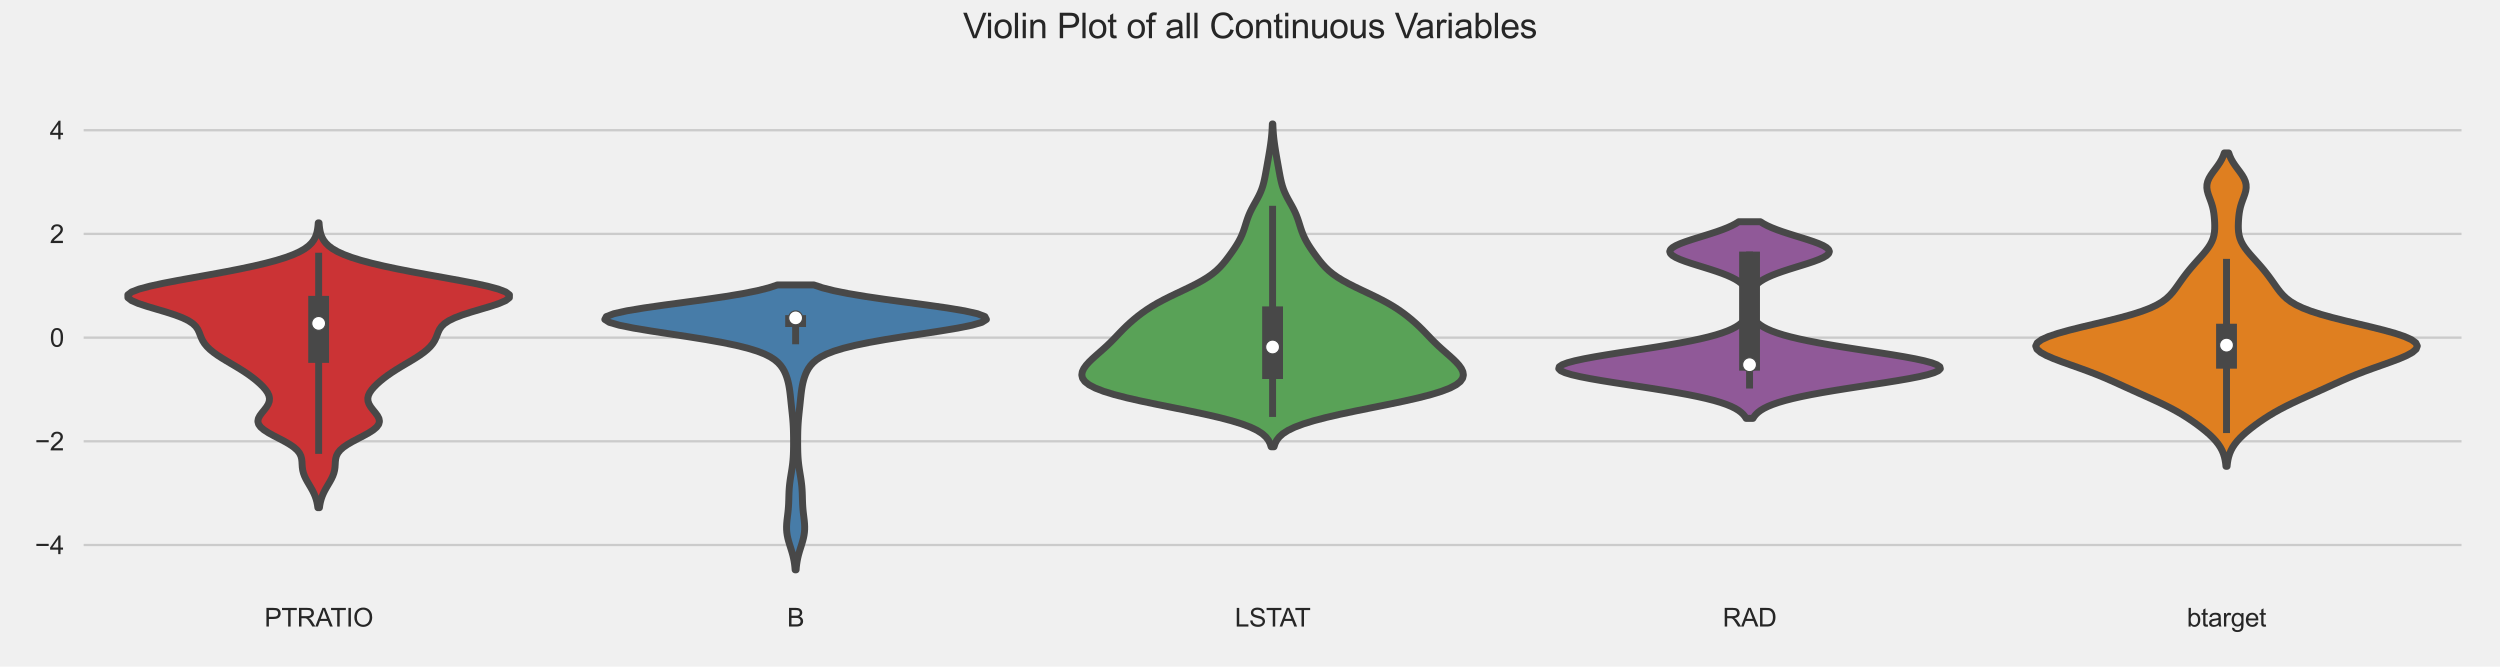 <?xml version="1.0" encoding="utf-8" standalone="no"?>
<!DOCTYPE svg PUBLIC "-//W3C//DTD SVG 1.1//EN"
  "http://www.w3.org/Graphics/SVG/1.1/DTD/svg11.dtd">
<svg xmlns:xlink="http://www.w3.org/1999/xlink" width="1080pt" height="288pt" viewBox="0 0 1080 288" xmlns="http://www.w3.org/2000/svg" version="1.1">
 <defs>
  <style type="text/css">*{stroke-linejoin: round; stroke-linecap: butt}</style>
 </defs>
 <g id="figure_1">
  <g id="patch_1">
   <path d="M 0 288 
L 1080 288 
L 1080 0 
L 0 0 
z
" style="fill: #f0f0f0"/>
  </g>
  <g id="axes_1">
   <g id="patch_2">
    <path d="M 34.63 255.8 
L 1064.88 255.8 
L 1064.88 43.92 
L 34.63 43.92 
z
" style="fill: #f0f0f0"/>
   </g>
   <g id="matplotlib.axis_1">
    <g id="xtick_1">
     <g id="text_1">
      <!-- PTRATIO -->
      <g style="fill: #262626" transform="translate(114.227 270.674)scale(0.11 -0.11)">
       <defs>
        <path id="ArialMT-50" d="M 494 0 
L 494 4581 
L 2222 4581 
Q 2678 4581 2919 4538 
Q 3256 4481 3484 4323 
Q 3713 4166 3852 3881 
Q 3991 3597 3991 3256 
Q 3991 2672 3619 2267 
Q 3247 1863 2275 1863 
L 1100 1863 
L 1100 0 
L 494 0 
z
M 1100 2403 
L 2284 2403 
Q 2872 2403 3119 2622 
Q 3366 2841 3366 3238 
Q 3366 3525 3220 3729 
Q 3075 3934 2838 4000 
Q 2684 4041 2272 4041 
L 1100 4041 
L 1100 2403 
z
" transform="scale(0.016)"/>
        <path id="ArialMT-54" d="M 1659 0 
L 1659 4041 
L 150 4041 
L 150 4581 
L 3781 4581 
L 3781 4041 
L 2266 4041 
L 2266 0 
L 1659 0 
z
" transform="scale(0.016)"/>
        <path id="ArialMT-52" d="M 503 0 
L 503 4581 
L 2534 4581 
Q 3147 4581 3465 4457 
Q 3784 4334 3975 4021 
Q 4166 3709 4166 3331 
Q 4166 2844 3850 2509 
Q 3534 2175 2875 2084 
Q 3116 1969 3241 1856 
Q 3506 1613 3744 1247 
L 4541 0 
L 3778 0 
L 3172 953 
Q 2906 1366 2734 1584 
Q 2563 1803 2427 1890 
Q 2291 1978 2150 2013 
Q 2047 2034 1813 2034 
L 1109 2034 
L 1109 0 
L 503 0 
z
M 1109 2559 
L 2413 2559 
Q 2828 2559 3062 2645 
Q 3297 2731 3419 2920 
Q 3541 3109 3541 3331 
Q 3541 3656 3305 3865 
Q 3069 4075 2559 4075 
L 1109 4075 
L 1109 2559 
z
" transform="scale(0.016)"/>
        <path id="ArialMT-41" d="M -9 0 
L 1750 4581 
L 2403 4581 
L 4278 0 
L 3588 0 
L 3053 1388 
L 1138 1388 
L 634 0 
L -9 0 
z
M 1313 1881 
L 2866 1881 
L 2388 3150 
Q 2169 3728 2063 4100 
Q 1975 3659 1816 3225 
L 1313 1881 
z
" transform="scale(0.016)"/>
        <path id="ArialMT-49" d="M 597 0 
L 597 4581 
L 1203 4581 
L 1203 0 
L 597 0 
z
" transform="scale(0.016)"/>
        <path id="ArialMT-4f" d="M 309 2231 
Q 309 3372 921 4017 
Q 1534 4663 2503 4663 
Q 3138 4663 3647 4359 
Q 4156 4056 4423 3514 
Q 4691 2972 4691 2284 
Q 4691 1588 4409 1038 
Q 4128 488 3612 205 
Q 3097 -78 2500 -78 
Q 1853 -78 1343 234 
Q 834 547 571 1087 
Q 309 1628 309 2231 
z
M 934 2222 
Q 934 1394 1379 917 
Q 1825 441 2497 441 
Q 3181 441 3623 922 
Q 4066 1403 4066 2288 
Q 4066 2847 3877 3264 
Q 3688 3681 3323 3911 
Q 2959 4141 2506 4141 
Q 1863 4141 1398 3698 
Q 934 3256 934 2222 
z
" transform="scale(0.016)"/>
       </defs>
       <use xlink:href="#ArialMT-50"/>
       <use xlink:href="#ArialMT-54" x="66.699"/>
       <use xlink:href="#ArialMT-52" x="127.783"/>
       <use xlink:href="#ArialMT-41" x="200"/>
       <use xlink:href="#ArialMT-54" x="259.324"/>
       <use xlink:href="#ArialMT-49" x="320.408"/>
       <use xlink:href="#ArialMT-4f" x="348.191"/>
      </g>
     </g>
    </g>
    <g id="xtick_2">
     <g id="text_2">
      <!-- B -->
      <g style="fill: #262626" transform="translate(340.036 270.674)scale(0.11 -0.11)">
       <defs>
        <path id="ArialMT-42" d="M 469 0 
L 469 4581 
L 2188 4581 
Q 2713 4581 3030 4442 
Q 3347 4303 3526 4014 
Q 3706 3725 3706 3409 
Q 3706 3116 3547 2856 
Q 3388 2597 3066 2438 
Q 3481 2316 3704 2022 
Q 3928 1728 3928 1328 
Q 3928 1006 3792 729 
Q 3656 453 3456 303 
Q 3256 153 2954 76 
Q 2653 0 2216 0 
L 469 0 
z
M 1075 2656 
L 2066 2656 
Q 2469 2656 2644 2709 
Q 2875 2778 2992 2937 
Q 3109 3097 3109 3338 
Q 3109 3566 3000 3739 
Q 2891 3913 2687 3977 
Q 2484 4041 1991 4041 
L 1075 4041 
L 1075 2656 
z
M 1075 541 
L 2216 541 
Q 2509 541 2628 563 
Q 2838 600 2978 687 
Q 3119 775 3209 942 
Q 3300 1109 3300 1328 
Q 3300 1584 3169 1773 
Q 3038 1963 2805 2039 
Q 2572 2116 2134 2116 
L 1075 2116 
L 1075 541 
z
" transform="scale(0.016)"/>
       </defs>
       <use xlink:href="#ArialMT-42"/>
      </g>
     </g>
    </g>
    <g id="xtick_3">
     <g id="text_3">
      <!-- LSTAT -->
      <g style="fill: #262626" transform="translate(533.452 270.674)scale(0.11 -0.11)">
       <defs>
        <path id="ArialMT-4c" d="M 469 0 
L 469 4581 
L 1075 4581 
L 1075 541 
L 3331 541 
L 3331 0 
L 469 0 
z
" transform="scale(0.016)"/>
        <path id="ArialMT-53" d="M 288 1472 
L 859 1522 
Q 900 1178 1048 958 
Q 1197 738 1509 602 
Q 1822 466 2213 466 
Q 2559 466 2825 569 
Q 3091 672 3220 851 
Q 3350 1031 3350 1244 
Q 3350 1459 3225 1620 
Q 3100 1781 2813 1891 
Q 2628 1963 1997 2114 
Q 1366 2266 1113 2400 
Q 784 2572 623 2826 
Q 463 3081 463 3397 
Q 463 3744 659 4045 
Q 856 4347 1234 4503 
Q 1613 4659 2075 4659 
Q 2584 4659 2973 4495 
Q 3363 4331 3572 4012 
Q 3781 3694 3797 3291 
L 3216 3247 
Q 3169 3681 2898 3903 
Q 2628 4125 2100 4125 
Q 1550 4125 1298 3923 
Q 1047 3722 1047 3438 
Q 1047 3191 1225 3031 
Q 1400 2872 2139 2705 
Q 2878 2538 3153 2413 
Q 3553 2228 3743 1945 
Q 3934 1663 3934 1294 
Q 3934 928 3725 604 
Q 3516 281 3123 101 
Q 2731 -78 2241 -78 
Q 1619 -78 1198 103 
Q 778 284 539 648 
Q 300 1013 288 1472 
z
" transform="scale(0.016)"/>
       </defs>
       <use xlink:href="#ArialMT-4c"/>
       <use xlink:href="#ArialMT-53" x="55.615"/>
       <use xlink:href="#ArialMT-54" x="122.314"/>
       <use xlink:href="#ArialMT-41" x="176.023"/>
       <use xlink:href="#ArialMT-54" x="235.348"/>
      </g>
     </g>
    </g>
    <g id="xtick_4">
     <g id="text_4">
      <!-- RAD -->
      <g style="fill: #262626" transform="translate(744.192 270.674)scale(0.11 -0.11)">
       <defs>
        <path id="ArialMT-44" d="M 494 0 
L 494 4581 
L 2072 4581 
Q 2606 4581 2888 4516 
Q 3281 4425 3559 4188 
Q 3922 3881 4101 3404 
Q 4281 2928 4281 2316 
Q 4281 1794 4159 1391 
Q 4038 988 3847 723 
Q 3656 459 3429 307 
Q 3203 156 2883 78 
Q 2563 0 2147 0 
L 494 0 
z
M 1100 541 
L 2078 541 
Q 2531 541 2789 625 
Q 3047 709 3200 863 
Q 3416 1078 3536 1442 
Q 3656 1806 3656 2325 
Q 3656 3044 3420 3430 
Q 3184 3816 2847 3947 
Q 2603 4041 2063 4041 
L 1100 4041 
L 1100 541 
z
" transform="scale(0.016)"/>
       </defs>
       <use xlink:href="#ArialMT-52"/>
       <use xlink:href="#ArialMT-41" x="72.217"/>
       <use xlink:href="#ArialMT-44" x="138.916"/>
      </g>
     </g>
    </g>
    <g id="xtick_5">
     <g id="text_5">
      <!-- btarget -->
      <g style="fill: #262626" transform="translate(944.734 270.674)scale(0.11 -0.11)">
       <defs>
        <path id="ArialMT-62" d="M 941 0 
L 419 0 
L 419 4581 
L 981 4581 
L 981 2947 
Q 1338 3394 1891 3394 
Q 2197 3394 2470 3270 
Q 2744 3147 2920 2923 
Q 3097 2700 3197 2384 
Q 3297 2069 3297 1709 
Q 3297 856 2875 390 
Q 2453 -75 1863 -75 
Q 1275 -75 941 416 
L 941 0 
z
M 934 1684 
Q 934 1088 1097 822 
Q 1363 388 1816 388 
Q 2184 388 2453 708 
Q 2722 1028 2722 1663 
Q 2722 2313 2464 2622 
Q 2206 2931 1841 2931 
Q 1472 2931 1203 2611 
Q 934 2291 934 1684 
z
" transform="scale(0.016)"/>
        <path id="ArialMT-74" d="M 1650 503 
L 1731 6 
Q 1494 -44 1306 -44 
Q 1000 -44 831 53 
Q 663 150 594 308 
Q 525 466 525 972 
L 525 2881 
L 113 2881 
L 113 3319 
L 525 3319 
L 525 4141 
L 1084 4478 
L 1084 3319 
L 1650 3319 
L 1650 2881 
L 1084 2881 
L 1084 941 
Q 1084 700 1114 631 
Q 1144 563 1211 522 
Q 1278 481 1403 481 
Q 1497 481 1650 503 
z
" transform="scale(0.016)"/>
        <path id="ArialMT-61" d="M 2588 409 
Q 2275 144 1986 34 
Q 1697 -75 1366 -75 
Q 819 -75 525 192 
Q 231 459 231 875 
Q 231 1119 342 1320 
Q 453 1522 633 1644 
Q 813 1766 1038 1828 
Q 1203 1872 1538 1913 
Q 2219 1994 2541 2106 
Q 2544 2222 2544 2253 
Q 2544 2597 2384 2738 
Q 2169 2928 1744 2928 
Q 1347 2928 1158 2789 
Q 969 2650 878 2297 
L 328 2372 
Q 403 2725 575 2942 
Q 747 3159 1072 3276 
Q 1397 3394 1825 3394 
Q 2250 3394 2515 3294 
Q 2781 3194 2906 3042 
Q 3031 2891 3081 2659 
Q 3109 2516 3109 2141 
L 3109 1391 
Q 3109 606 3145 398 
Q 3181 191 3288 0 
L 2700 0 
Q 2613 175 2588 409 
z
M 2541 1666 
Q 2234 1541 1622 1453 
Q 1275 1403 1131 1340 
Q 988 1278 909 1158 
Q 831 1038 831 891 
Q 831 666 1001 516 
Q 1172 366 1500 366 
Q 1825 366 2078 508 
Q 2331 650 2450 897 
Q 2541 1088 2541 1459 
L 2541 1666 
z
" transform="scale(0.016)"/>
        <path id="ArialMT-72" d="M 416 0 
L 416 3319 
L 922 3319 
L 922 2816 
Q 1116 3169 1280 3281 
Q 1444 3394 1641 3394 
Q 1925 3394 2219 3213 
L 2025 2691 
Q 1819 2813 1613 2813 
Q 1428 2813 1281 2702 
Q 1134 2591 1072 2394 
Q 978 2094 978 1738 
L 978 0 
L 416 0 
z
" transform="scale(0.016)"/>
        <path id="ArialMT-67" d="M 319 -275 
L 866 -356 
Q 900 -609 1056 -725 
Q 1266 -881 1628 -881 
Q 2019 -881 2231 -725 
Q 2444 -569 2519 -288 
Q 2563 -116 2559 434 
Q 2191 0 1641 0 
Q 956 0 581 494 
Q 206 988 206 1678 
Q 206 2153 378 2554 
Q 550 2956 876 3175 
Q 1203 3394 1644 3394 
Q 2231 3394 2613 2919 
L 2613 3319 
L 3131 3319 
L 3131 450 
Q 3131 -325 2973 -648 
Q 2816 -972 2473 -1159 
Q 2131 -1347 1631 -1347 
Q 1038 -1347 672 -1080 
Q 306 -813 319 -275 
z
M 784 1719 
Q 784 1066 1043 766 
Q 1303 466 1694 466 
Q 2081 466 2343 764 
Q 2606 1063 2606 1700 
Q 2606 2309 2336 2618 
Q 2066 2928 1684 2928 
Q 1309 2928 1046 2623 
Q 784 2319 784 1719 
z
" transform="scale(0.016)"/>
        <path id="ArialMT-65" d="M 2694 1069 
L 3275 997 
Q 3138 488 2766 206 
Q 2394 -75 1816 -75 
Q 1088 -75 661 373 
Q 234 822 234 1631 
Q 234 2469 665 2931 
Q 1097 3394 1784 3394 
Q 2450 3394 2872 2941 
Q 3294 2488 3294 1666 
Q 3294 1616 3291 1516 
L 816 1516 
Q 847 969 1125 678 
Q 1403 388 1819 388 
Q 2128 388 2347 550 
Q 2566 713 2694 1069 
z
M 847 1978 
L 2700 1978 
Q 2663 2397 2488 2606 
Q 2219 2931 1791 2931 
Q 1403 2931 1139 2672 
Q 875 2413 847 1978 
z
" transform="scale(0.016)"/>
       </defs>
       <use xlink:href="#ArialMT-62"/>
       <use xlink:href="#ArialMT-74" x="55.615"/>
       <use xlink:href="#ArialMT-61" x="83.398"/>
       <use xlink:href="#ArialMT-72" x="139.014"/>
       <use xlink:href="#ArialMT-67" x="172.314"/>
       <use xlink:href="#ArialMT-65" x="227.93"/>
       <use xlink:href="#ArialMT-74" x="283.545"/>
      </g>
     </g>
    </g>
   </g>
   <g id="matplotlib.axis_2">
    <g id="ytick_1">
     <g id="line2d_1">
      <path d="M 34.63 235.44 
L 1064.88 235.44 
" clip-path="url(#p99102d869b)" style="fill: none; stroke: #cbcbcb"/>
     </g>
     <g id="text_6">
      <!-- −4 -->
      <g style="fill: #262626" transform="translate(15.088 239.377)scale(0.11 -0.11)">
       <defs>
        <path id="ArialMT-2212" d="M 3381 1997 
L 356 1997 
L 356 2522 
L 3381 2522 
L 3381 1997 
z
" transform="scale(0.016)"/>
        <path id="ArialMT-34" d="M 2069 0 
L 2069 1097 
L 81 1097 
L 81 1613 
L 2172 4581 
L 2631 4581 
L 2631 1613 
L 3250 1613 
L 3250 1097 
L 2631 1097 
L 2631 0 
L 2069 0 
z
M 2069 1613 
L 2069 3678 
L 634 1613 
L 2069 1613 
z
" transform="scale(0.016)"/>
       </defs>
       <use xlink:href="#ArialMT-2212"/>
       <use xlink:href="#ArialMT-34" x="58.398"/>
      </g>
     </g>
    </g>
    <g id="ytick_2">
     <g id="line2d_2">
      <path d="M 34.63 190.645 
L 1064.88 190.645 
" clip-path="url(#p99102d869b)" style="fill: none; stroke: #cbcbcb"/>
     </g>
     <g id="text_7">
      <!-- −2 -->
      <g style="fill: #262626" transform="translate(15.088 194.582)scale(0.11 -0.11)">
       <defs>
        <path id="ArialMT-32" d="M 3222 541 
L 3222 0 
L 194 0 
Q 188 203 259 391 
Q 375 700 629 1000 
Q 884 1300 1366 1694 
Q 2113 2306 2375 2664 
Q 2638 3022 2638 3341 
Q 2638 3675 2398 3904 
Q 2159 4134 1775 4134 
Q 1369 4134 1125 3890 
Q 881 3647 878 3216 
L 300 3275 
Q 359 3922 746 4261 
Q 1134 4600 1788 4600 
Q 2447 4600 2831 4234 
Q 3216 3869 3216 3328 
Q 3216 3053 3103 2787 
Q 2991 2522 2730 2228 
Q 2469 1934 1863 1422 
Q 1356 997 1212 845 
Q 1069 694 975 541 
L 3222 541 
z
" transform="scale(0.016)"/>
       </defs>
       <use xlink:href="#ArialMT-2212"/>
       <use xlink:href="#ArialMT-32" x="58.398"/>
      </g>
     </g>
    </g>
    <g id="ytick_3">
     <g id="line2d_3">
      <path d="M 34.63 145.85 
L 1064.88 145.85 
" clip-path="url(#p99102d869b)" style="fill: none; stroke: #cbcbcb"/>
     </g>
     <g id="text_8">
      <!-- 0 -->
      <g style="fill: #262626" transform="translate(21.513 149.787)scale(0.11 -0.11)">
       <defs>
        <path id="ArialMT-30" d="M 266 2259 
Q 266 3072 433 3567 
Q 600 4063 929 4331 
Q 1259 4600 1759 4600 
Q 2128 4600 2406 4451 
Q 2684 4303 2865 4023 
Q 3047 3744 3150 3342 
Q 3253 2941 3253 2259 
Q 3253 1453 3087 958 
Q 2922 463 2592 192 
Q 2263 -78 1759 -78 
Q 1097 -78 719 397 
Q 266 969 266 2259 
z
M 844 2259 
Q 844 1131 1108 757 
Q 1372 384 1759 384 
Q 2147 384 2411 759 
Q 2675 1134 2675 2259 
Q 2675 3391 2411 3762 
Q 2147 4134 1753 4134 
Q 1366 4134 1134 3806 
Q 844 3388 844 2259 
z
" transform="scale(0.016)"/>
       </defs>
       <use xlink:href="#ArialMT-30"/>
      </g>
     </g>
    </g>
    <g id="ytick_4">
     <g id="line2d_4">
      <path d="M 34.63 101.055 
L 1064.88 101.055 
" clip-path="url(#p99102d869b)" style="fill: none; stroke: #cbcbcb"/>
     </g>
     <g id="text_9">
      <!-- 2 -->
      <g style="fill: #262626" transform="translate(21.513 104.992)scale(0.11 -0.11)">
       <use xlink:href="#ArialMT-32"/>
      </g>
     </g>
    </g>
    <g id="ytick_5">
     <g id="line2d_5">
      <path d="M 34.63 56.26 
L 1064.88 56.26 
" clip-path="url(#p99102d869b)" style="fill: none; stroke: #cbcbcb"/>
     </g>
     <g id="text_10">
      <!-- 4 -->
      <g style="fill: #262626" transform="translate(21.513 60.197)scale(0.11 -0.11)">
       <use xlink:href="#ArialMT-34"/>
      </g>
     </g>
    </g>
   </g>
   <g id="PolyCollection_1">
    <defs>
     <path id="mccf24a0a2a" d="M 137.992 -68.677 
L 137.318 -68.677 
L 137.138 -69.92 
L 136.887 -71.163 
L 136.552 -72.406 
L 136.123 -73.648 
L 135.596 -74.891 
L 134.979 -76.134 
L 134.288 -77.377 
L 133.556 -78.619 
L 132.825 -79.862 
L 132.142 -81.105 
L 131.553 -82.348 
L 131.093 -83.591 
L 130.78 -84.833 
L 130.6 -86.076 
L 130.513 -87.319 
L 130.445 -88.562 
L 130.3 -89.805 
L 129.971 -91.047 
L 129.354 -92.29 
L 128.368 -93.533 
L 126.969 -94.776 
L 125.167 -96.019 
L 123.029 -97.261 
L 120.678 -98.504 
L 118.28 -99.747 
L 116.022 -100.99 
L 114.084 -102.233 
L 112.616 -103.475 
L 111.711 -104.718 
L 111.392 -105.961 
L 111.611 -107.204 
L 112.257 -108.446 
L 113.174 -109.689 
L 114.19 -110.932 
L 115.139 -112.175 
L 115.882 -113.418 
L 116.326 -114.66 
L 116.422 -115.903 
L 116.167 -117.146 
L 115.591 -118.389 
L 114.742 -119.632 
L 113.673 -120.874 
L 112.426 -122.117 
L 111.031 -123.36 
L 109.5 -124.603 
L 107.836 -125.846 
L 106.037 -127.088 
L 104.112 -128.331 
L 102.083 -129.574 
L 99.99 -130.817 
L 97.891 -132.06 
L 95.851 -133.302 
L 93.935 -134.545 
L 92.2 -135.788 
L 90.686 -137.031 
L 89.417 -138.273 
L 88.394 -139.516 
L 87.598 -140.759 
L 86.987 -142.002 
L 86.493 -143.245 
L 86.017 -144.487 
L 85.43 -145.73 
L 84.577 -146.973 
L 83.292 -148.216 
L 81.423 -149.459 
L 78.872 -150.701 
L 75.626 -151.944 
L 71.792 -153.187 
L 67.608 -154.43 
L 63.43 -155.673 
L 59.69 -156.915 
L 56.836 -158.158 
L 55.261 -159.401 
L 55.235 -160.644 
L 56.871 -161.887 
L 60.109 -163.129 
L 64.743 -164.372 
L 70.466 -165.615 
L 76.92 -166.858 
L 83.756 -168.1 
L 90.66 -169.343 
L 97.383 -170.586 
L 103.736 -171.829 
L 109.586 -173.072 
L 114.848 -174.314 
L 119.473 -175.557 
L 123.443 -176.8 
L 126.77 -178.043 
L 129.486 -179.286 
L 131.648 -180.528 
L 133.324 -181.771 
L 134.591 -183.014 
L 135.525 -184.257 
L 136.199 -185.5 
L 136.675 -186.742 
L 137.006 -187.985 
L 137.232 -189.228 
L 137.383 -190.471 
L 137.484 -191.714 
L 137.826 -191.714 
L 137.826 -191.714 
L 137.927 -190.471 
L 138.078 -189.228 
L 138.304 -187.985 
L 138.635 -186.742 
L 139.111 -185.5 
L 139.785 -184.257 
L 140.719 -183.014 
L 141.986 -181.771 
L 143.662 -180.528 
L 145.824 -179.286 
L 148.54 -178.043 
L 151.867 -176.8 
L 155.837 -175.557 
L 160.462 -174.314 
L 165.724 -173.072 
L 171.574 -171.829 
L 177.927 -170.586 
L 184.65 -169.343 
L 191.554 -168.1 
L 198.39 -166.858 
L 204.844 -165.615 
L 210.567 -164.372 
L 215.201 -163.129 
L 218.439 -161.887 
L 220.075 -160.644 
L 220.049 -159.401 
L 218.474 -158.158 
L 215.62 -156.915 
L 211.88 -155.673 
L 207.702 -154.43 
L 203.518 -153.187 
L 199.684 -151.944 
L 196.438 -150.701 
L 193.887 -149.459 
L 192.018 -148.216 
L 190.733 -146.973 
L 189.88 -145.73 
L 189.293 -144.487 
L 188.817 -143.245 
L 188.323 -142.002 
L 187.712 -140.759 
L 186.916 -139.516 
L 185.893 -138.273 
L 184.624 -137.031 
L 183.11 -135.788 
L 181.375 -134.545 
L 179.459 -133.302 
L 177.419 -132.06 
L 175.32 -130.817 
L 173.227 -129.574 
L 171.198 -128.331 
L 169.273 -127.088 
L 167.474 -125.846 
L 165.81 -124.603 
L 164.279 -123.36 
L 162.884 -122.117 
L 161.637 -120.874 
L 160.568 -119.632 
L 159.719 -118.389 
L 159.143 -117.146 
L 158.888 -115.903 
L 158.984 -114.66 
L 159.428 -113.418 
L 160.171 -112.175 
L 161.12 -110.932 
L 162.136 -109.689 
L 163.053 -108.446 
L 163.699 -107.204 
L 163.918 -105.961 
L 163.599 -104.718 
L 162.694 -103.475 
L 161.226 -102.233 
L 159.288 -100.99 
L 157.03 -99.747 
L 154.632 -98.504 
L 152.281 -97.261 
L 150.143 -96.019 
L 148.341 -94.776 
L 146.942 -93.533 
L 145.956 -92.29 
L 145.339 -91.047 
L 145.01 -89.805 
L 144.865 -88.562 
L 144.797 -87.319 
L 144.71 -86.076 
L 144.53 -84.833 
L 144.217 -83.591 
L 143.757 -82.348 
L 143.168 -81.105 
L 142.485 -79.862 
L 141.754 -78.619 
L 141.022 -77.377 
L 140.331 -76.134 
L 139.714 -74.891 
L 139.187 -73.648 
L 138.758 -72.406 
L 138.423 -71.163 
L 138.172 -69.92 
L 137.992 -68.677 
z
" style="stroke: #484848; stroke-width: 3"/>
    </defs>
    <g clip-path="url(#p99102d869b)">
     <use xlink:href="#mccf24a0a2a" x="0" y="288" style="fill: #cb3335; stroke: #484848; stroke-width: 3"/>
    </g>
   </g>
   <g id="PolyCollection_2">
    <defs>
     <path id="m2ef9504133" d="M 343.91 -41.831 
L 343.5 -41.831 
L 343.394 -43.074 
L 343.248 -44.317 
L 343.057 -45.561 
L 342.816 -46.804 
L 342.524 -48.047 
L 342.186 -49.29 
L 341.813 -50.534 
L 341.42 -51.777 
L 341.029 -53.02 
L 340.661 -54.263 
L 340.339 -55.507 
L 340.083 -56.75 
L 339.905 -57.993 
L 339.811 -59.236 
L 339.798 -60.48 
L 339.853 -61.723 
L 339.961 -62.966 
L 340.102 -64.209 
L 340.253 -65.453 
L 340.399 -66.696 
L 340.524 -67.939 
L 340.622 -69.182 
L 340.692 -70.426 
L 340.739 -71.669 
L 340.775 -72.912 
L 340.81 -74.155 
L 340.857 -75.399 
L 340.927 -76.642 
L 341.027 -77.885 
L 341.159 -79.128 
L 341.321 -80.372 
L 341.506 -81.615 
L 341.706 -82.858 
L 341.909 -84.101 
L 342.104 -85.345 
L 342.282 -86.588 
L 342.437 -87.831 
L 342.564 -89.075 
L 342.662 -90.318 
L 342.732 -91.561 
L 342.779 -92.804 
L 342.806 -94.048 
L 342.821 -95.291 
L 342.825 -96.534 
L 342.823 -97.777 
L 342.815 -99.021 
L 342.8 -100.264 
L 342.775 -101.507 
L 342.735 -102.75 
L 342.679 -103.994 
L 342.605 -105.237 
L 342.511 -106.48 
L 342.401 -107.723 
L 342.278 -108.967 
L 342.148 -110.21 
L 342.014 -111.453 
L 341.882 -112.696 
L 341.752 -113.94 
L 341.624 -115.183 
L 341.495 -116.426 
L 341.358 -117.669 
L 341.204 -118.913 
L 341.025 -120.156 
L 340.811 -121.399 
L 340.553 -122.642 
L 340.239 -123.886 
L 339.858 -125.129 
L 339.396 -126.372 
L 338.831 -127.615 
L 338.131 -128.859 
L 337.251 -130.102 
L 336.124 -131.345 
L 334.665 -132.588 
L 332.762 -133.832 
L 330.286 -135.075 
L 327.093 -136.318 
L 323.047 -137.561 
L 318.041 -138.805 
L 312.033 -140.048 
L 305.08 -141.291 
L 297.366 -142.534 
L 289.229 -143.778 
L 281.144 -145.021 
L 273.701 -146.264 
L 267.534 -147.507 
L 263.239 -148.751 
L 261.285 -149.994 
L 261.932 -151.237 
L 265.182 -152.48 
L 270.776 -153.724 
L 278.227 -154.967 
L 286.9 -156.21 
L 296.103 -157.453 
L 305.186 -158.697 
L 313.615 -159.94 
L 321.018 -161.183 
L 327.198 -162.426 
L 332.117 -163.67 
L 335.857 -164.913 
L 351.553 -164.913 
L 351.553 -164.913 
L 355.293 -163.67 
L 360.212 -162.426 
L 366.392 -161.183 
L 373.795 -159.94 
L 382.224 -158.697 
L 391.307 -157.453 
L 400.51 -156.21 
L 409.183 -154.967 
L 416.634 -153.724 
L 422.228 -152.48 
L 425.478 -151.237 
L 426.125 -149.994 
L 424.171 -148.751 
L 419.876 -147.507 
L 413.709 -146.264 
L 406.266 -145.021 
L 398.181 -143.778 
L 390.044 -142.534 
L 382.33 -141.291 
L 375.377 -140.048 
L 369.369 -138.805 
L 364.363 -137.561 
L 360.317 -136.318 
L 357.124 -135.075 
L 354.648 -133.832 
L 352.745 -132.588 
L 351.286 -131.345 
L 350.159 -130.102 
L 349.279 -128.859 
L 348.579 -127.615 
L 348.014 -126.372 
L 347.552 -125.129 
L 347.171 -123.886 
L 346.857 -122.642 
L 346.599 -121.399 
L 346.385 -120.156 
L 346.206 -118.913 
L 346.052 -117.669 
L 345.915 -116.426 
L 345.786 -115.183 
L 345.658 -113.94 
L 345.528 -112.696 
L 345.396 -111.453 
L 345.262 -110.21 
L 345.132 -108.967 
L 345.009 -107.723 
L 344.899 -106.48 
L 344.805 -105.237 
L 344.731 -103.994 
L 344.675 -102.75 
L 344.635 -101.507 
L 344.61 -100.264 
L 344.595 -99.021 
L 344.587 -97.777 
L 344.585 -96.534 
L 344.589 -95.291 
L 344.604 -94.048 
L 344.631 -92.804 
L 344.678 -91.561 
L 344.748 -90.318 
L 344.846 -89.075 
L 344.973 -87.831 
L 345.128 -86.588 
L 345.306 -85.345 
L 345.501 -84.101 
L 345.704 -82.858 
L 345.904 -81.615 
L 346.089 -80.372 
L 346.251 -79.128 
L 346.383 -77.885 
L 346.483 -76.642 
L 346.553 -75.399 
L 346.6 -74.155 
L 346.635 -72.912 
L 346.671 -71.669 
L 346.718 -70.426 
L 346.788 -69.182 
L 346.886 -67.939 
L 347.011 -66.696 
L 347.157 -65.453 
L 347.308 -64.209 
L 347.449 -62.966 
L 347.557 -61.723 
L 347.612 -60.48 
L 347.599 -59.236 
L 347.505 -57.993 
L 347.327 -56.75 
L 347.071 -55.507 
L 346.749 -54.263 
L 346.381 -53.02 
L 345.99 -51.777 
L 345.597 -50.534 
L 345.224 -49.29 
L 344.886 -48.047 
L 344.594 -46.804 
L 344.353 -45.561 
L 344.162 -44.317 
L 344.016 -43.074 
L 343.91 -41.831 
z
" style="stroke: #484848; stroke-width: 3"/>
    </defs>
    <g clip-path="url(#p99102d869b)">
     <use xlink:href="#m2ef9504133" x="0" y="288" style="fill: #477ca8; stroke: #484848; stroke-width: 3"/>
    </g>
   </g>
   <g id="PolyCollection_3">
    <defs>
     <path id="ma7cc75740e" d="M 550.379 -94.996 
L 549.131 -94.996 
L 548.677 -96.405 
L 547.962 -97.813 
L 546.881 -99.222 
L 545.315 -100.631 
L 543.138 -102.039 
L 540.231 -103.448 
L 536.508 -104.856 
L 531.929 -106.265 
L 526.524 -107.674 
L 520.395 -109.082 
L 513.725 -110.491 
L 506.753 -111.9 
L 499.759 -113.308 
L 493.029 -114.717 
L 486.827 -116.125 
L 481.362 -117.534 
L 476.78 -118.943 
L 473.149 -120.351 
L 470.466 -121.76 
L 468.672 -123.168 
L 467.668 -124.577 
L 467.335 -125.986 
L 467.553 -127.394 
L 468.211 -128.803 
L 469.213 -130.212 
L 470.476 -131.62 
L 471.923 -133.029 
L 473.484 -134.437 
L 475.092 -135.846 
L 476.688 -137.255 
L 478.23 -138.663 
L 479.696 -140.072 
L 481.092 -141.48 
L 482.442 -142.889 
L 483.786 -144.298 
L 485.161 -145.706 
L 486.599 -147.115 
L 488.118 -148.524 
L 489.732 -149.932 
L 491.451 -151.341 
L 493.295 -152.749 
L 495.291 -154.158 
L 497.469 -155.567 
L 499.855 -156.975 
L 502.456 -158.384 
L 505.247 -159.792 
L 508.174 -161.201 
L 511.152 -162.61 
L 514.085 -164.018 
L 516.874 -165.427 
L 519.439 -166.836 
L 521.728 -168.244 
L 523.723 -169.653 
L 525.438 -171.061 
L 526.913 -172.47 
L 528.204 -173.879 
L 529.367 -175.287 
L 530.45 -176.696 
L 531.484 -178.104 
L 532.482 -179.513 
L 533.439 -180.922 
L 534.339 -182.33 
L 535.163 -183.739 
L 535.897 -185.148 
L 536.536 -186.556 
L 537.089 -187.965 
L 537.575 -189.373 
L 538.021 -190.782 
L 538.464 -192.191 
L 538.938 -193.599 
L 539.472 -195.008 
L 540.084 -196.416 
L 540.776 -197.825 
L 541.532 -199.234 
L 542.321 -200.642 
L 543.103 -202.051 
L 543.839 -203.46 
L 544.497 -204.868 
L 545.061 -206.277 
L 545.53 -207.685 
L 545.918 -209.094 
L 546.244 -210.503 
L 546.531 -211.911 
L 546.796 -213.32 
L 547.052 -214.728 
L 547.305 -216.137 
L 547.556 -217.546 
L 547.806 -218.954 
L 548.052 -220.363 
L 548.292 -221.772 
L 548.525 -223.18 
L 548.745 -224.589 
L 548.948 -225.997 
L 549.131 -227.406 
L 549.288 -228.815 
L 549.419 -230.223 
L 549.522 -231.632 
L 549.6 -233.04 
L 549.656 -234.449 
L 549.854 -234.449 
L 549.854 -234.449 
L 549.91 -233.04 
L 549.988 -231.632 
L 550.091 -230.223 
L 550.222 -228.815 
L 550.379 -227.406 
L 550.562 -225.997 
L 550.765 -224.589 
L 550.985 -223.18 
L 551.218 -221.772 
L 551.458 -220.363 
L 551.704 -218.954 
L 551.954 -217.546 
L 552.205 -216.137 
L 552.458 -214.728 
L 552.714 -213.32 
L 552.979 -211.911 
L 553.266 -210.503 
L 553.592 -209.094 
L 553.98 -207.685 
L 554.449 -206.277 
L 555.013 -204.868 
L 555.671 -203.46 
L 556.407 -202.051 
L 557.189 -200.642 
L 557.978 -199.234 
L 558.734 -197.825 
L 559.426 -196.416 
L 560.038 -195.008 
L 560.572 -193.599 
L 561.046 -192.191 
L 561.489 -190.782 
L 561.935 -189.373 
L 562.421 -187.965 
L 562.974 -186.556 
L 563.613 -185.148 
L 564.347 -183.739 
L 565.171 -182.33 
L 566.071 -180.922 
L 567.028 -179.513 
L 568.026 -178.104 
L 569.06 -176.696 
L 570.143 -175.287 
L 571.306 -173.879 
L 572.597 -172.47 
L 574.072 -171.061 
L 575.787 -169.653 
L 577.782 -168.244 
L 580.071 -166.836 
L 582.636 -165.427 
L 585.425 -164.018 
L 588.358 -162.61 
L 591.336 -161.201 
L 594.263 -159.792 
L 597.054 -158.384 
L 599.655 -156.975 
L 602.041 -155.567 
L 604.219 -154.158 
L 606.215 -152.749 
L 608.059 -151.341 
L 609.778 -149.932 
L 611.392 -148.524 
L 612.911 -147.115 
L 614.349 -145.706 
L 615.724 -144.298 
L 617.068 -142.889 
L 618.418 -141.48 
L 619.814 -140.072 
L 621.28 -138.663 
L 622.822 -137.255 
L 624.418 -135.846 
L 626.026 -134.437 
L 627.587 -133.029 
L 629.034 -131.62 
L 630.297 -130.212 
L 631.299 -128.803 
L 631.957 -127.394 
L 632.175 -125.986 
L 631.842 -124.577 
L 630.838 -123.168 
L 629.044 -121.76 
L 626.361 -120.351 
L 622.73 -118.943 
L 618.148 -117.534 
L 612.683 -116.125 
L 606.481 -114.717 
L 599.751 -113.308 
L 592.757 -111.9 
L 585.785 -110.491 
L 579.115 -109.082 
L 572.986 -107.674 
L 567.581 -106.265 
L 563.002 -104.856 
L 559.279 -103.448 
L 556.372 -102.039 
L 554.195 -100.631 
L 552.629 -99.222 
L 551.548 -97.813 
L 550.833 -96.405 
L 550.379 -94.996 
z
" style="stroke: #484848; stroke-width: 3"/>
    </defs>
    <g clip-path="url(#p99102d869b)">
     <use xlink:href="#ma7cc75740e" x="0" y="288" style="fill: #59a257; stroke: #484848; stroke-width: 3"/>
    </g>
   </g>
   <g id="PolyCollection_4">
    <defs>
     <path id="m7c60f8662a" d="M 757.286 -107.264 
L 754.324 -107.264 
L 753.782 -108.122 
L 753.078 -108.98 
L 752.179 -109.838 
L 751.044 -110.697 
L 749.635 -111.555 
L 747.91 -112.413 
L 745.828 -113.271 
L 743.351 -114.129 
L 740.449 -114.987 
L 737.1 -115.845 
L 733.294 -116.703 
L 729.04 -117.561 
L 724.363 -118.419 
L 719.314 -119.277 
L 713.968 -120.136 
L 708.422 -120.994 
L 702.799 -121.852 
L 697.242 -122.71 
L 691.91 -123.568 
L 686.967 -124.426 
L 682.582 -125.284 
L 678.908 -126.142 
L 676.085 -127 
L 674.219 -127.858 
L 673.385 -128.716 
L 673.614 -129.575 
L 674.895 -130.433 
L 677.175 -131.291 
L 680.362 -132.149 
L 684.333 -133.007 
L 688.941 -133.865 
L 694.024 -134.723 
L 699.417 -135.581 
L 704.957 -136.439 
L 710.497 -137.297 
L 715.905 -138.155 
L 721.073 -139.014 
L 725.916 -139.872 
L 730.375 -140.73 
L 734.411 -141.588 
L 738.009 -142.446 
L 741.167 -143.304 
L 743.901 -144.162 
L 746.235 -145.02 
L 748.2 -145.878 
L 749.832 -146.736 
L 751.17 -147.594 
L 752.253 -148.453 
L 753.116 -149.311 
L 753.795 -150.169 
L 754.322 -151.027 
L 754.724 -151.885 
L 755.025 -152.743 
L 755.247 -153.601 
L 755.404 -154.459 
L 755.51 -155.317 
L 755.573 -156.175 
L 755.599 -157.033 
L 755.59 -157.892 
L 755.543 -158.75 
L 755.452 -159.608 
L 755.306 -160.466 
L 755.092 -161.324 
L 754.791 -162.182 
L 754.379 -163.04 
L 753.83 -163.898 
L 753.116 -164.756 
L 752.206 -165.614 
L 751.072 -166.472 
L 749.689 -167.33 
L 748.04 -168.189 
L 746.12 -169.047 
L 743.937 -169.905 
L 741.518 -170.763 
L 738.908 -171.621 
L 736.171 -172.479 
L 733.392 -173.337 
L 730.669 -174.195 
L 728.11 -175.053 
L 725.826 -175.911 
L 723.924 -176.769 
L 722.496 -177.628 
L 721.615 -178.486 
L 721.327 -179.344 
L 721.647 -180.202 
L 722.559 -181.06 
L 724.014 -181.918 
L 725.939 -182.776 
L 728.241 -183.634 
L 730.812 -184.492 
L 733.54 -185.35 
L 736.32 -186.208 
L 739.051 -187.067 
L 741.653 -187.925 
L 744.061 -188.783 
L 746.23 -189.641 
L 748.135 -190.499 
L 749.769 -191.357 
L 751.139 -192.215 
L 760.471 -192.215 
L 760.471 -192.215 
L 761.841 -191.357 
L 763.475 -190.499 
L 765.38 -189.641 
L 767.549 -188.783 
L 769.957 -187.925 
L 772.559 -187.067 
L 775.29 -186.208 
L 778.07 -185.35 
L 780.798 -184.492 
L 783.369 -183.634 
L 785.671 -182.776 
L 787.596 -181.918 
L 789.051 -181.06 
L 789.963 -180.202 
L 790.283 -179.344 
L 789.995 -178.486 
L 789.114 -177.628 
L 787.686 -176.769 
L 785.784 -175.911 
L 783.5 -175.053 
L 780.941 -174.195 
L 778.218 -173.337 
L 775.439 -172.479 
L 772.702 -171.621 
L 770.092 -170.763 
L 767.673 -169.905 
L 765.49 -169.047 
L 763.57 -168.189 
L 761.921 -167.33 
L 760.538 -166.472 
L 759.404 -165.614 
L 758.494 -164.756 
L 757.78 -163.898 
L 757.231 -163.04 
L 756.819 -162.182 
L 756.518 -161.324 
L 756.304 -160.466 
L 756.158 -159.608 
L 756.067 -158.75 
L 756.02 -157.892 
L 756.011 -157.033 
L 756.037 -156.175 
L 756.1 -155.317 
L 756.206 -154.459 
L 756.363 -153.601 
L 756.585 -152.743 
L 756.886 -151.885 
L 757.288 -151.027 
L 757.815 -150.169 
L 758.494 -149.311 
L 759.357 -148.453 
L 760.44 -147.594 
L 761.778 -146.736 
L 763.41 -145.878 
L 765.375 -145.02 
L 767.709 -144.162 
L 770.443 -143.304 
L 773.601 -142.446 
L 777.199 -141.588 
L 781.235 -140.73 
L 785.694 -139.872 
L 790.537 -139.014 
L 795.705 -138.155 
L 801.113 -137.297 
L 806.653 -136.439 
L 812.193 -135.581 
L 817.586 -134.723 
L 822.669 -133.865 
L 827.277 -133.007 
L 831.248 -132.149 
L 834.435 -131.291 
L 836.715 -130.433 
L 837.996 -129.575 
L 838.225 -128.716 
L 837.391 -127.858 
L 835.525 -127 
L 832.702 -126.142 
L 829.028 -125.284 
L 824.643 -124.426 
L 819.7 -123.568 
L 814.368 -122.71 
L 808.811 -121.852 
L 803.188 -120.994 
L 797.642 -120.136 
L 792.296 -119.277 
L 787.247 -118.419 
L 782.57 -117.561 
L 778.316 -116.703 
L 774.51 -115.845 
L 771.161 -114.987 
L 768.259 -114.129 
L 765.782 -113.271 
L 763.7 -112.413 
L 761.975 -111.555 
L 760.566 -110.697 
L 759.431 -109.838 
L 758.532 -108.98 
L 757.828 -108.122 
L 757.286 -107.264 
z
" style="stroke: #484848; stroke-width: 3"/>
    </defs>
    <g clip-path="url(#p99102d869b)">
     <use xlink:href="#m7c60f8662a" x="0" y="288" style="fill: #905998; stroke: #484848; stroke-width: 3"/>
    </g>
   </g>
   <g id="PolyCollection_5">
    <defs>
     <path id="m50236c84a0" d="M 962.094 -86.558 
L 961.616 -86.558 
L 961.467 -87.926 
L 961.247 -89.293 
L 960.932 -90.661 
L 960.501 -92.028 
L 959.929 -93.396 
L 959.197 -94.763 
L 958.292 -96.13 
L 957.21 -97.498 
L 955.954 -98.865 
L 954.537 -100.233 
L 952.978 -101.6 
L 951.295 -102.968 
L 949.505 -104.335 
L 947.611 -105.702 
L 945.608 -107.07 
L 943.476 -108.437 
L 941.193 -109.805 
L 938.739 -111.172 
L 936.106 -112.54 
L 933.306 -113.907 
L 930.372 -115.275 
L 927.353 -116.642 
L 924.303 -118.009 
L 921.264 -119.377 
L 918.253 -120.744 
L 915.253 -122.112 
L 912.212 -123.479 
L 909.062 -124.847 
L 905.736 -126.214 
L 902.197 -127.581 
L 898.461 -128.949 
L 894.605 -130.316 
L 890.776 -131.684 
L 887.168 -133.051 
L 884.011 -134.419 
L 881.537 -135.786 
L 879.955 -137.153 
L 879.435 -138.521 
L 880.084 -139.888 
L 881.938 -141.256 
L 884.953 -142.623 
L 889.006 -143.991 
L 893.894 -145.358 
L 899.355 -146.725 
L 905.093 -148.093 
L 910.804 -149.46 
L 916.215 -150.828 
L 921.113 -152.195 
L 925.365 -153.563 
L 928.921 -154.93 
L 931.806 -156.298 
L 934.1 -157.665 
L 935.916 -159.032 
L 937.376 -160.4 
L 938.593 -161.767 
L 939.66 -163.135 
L 940.651 -164.502 
L 941.615 -165.87 
L 942.586 -167.237 
L 943.587 -168.604 
L 944.631 -169.972 
L 945.725 -171.339 
L 946.872 -172.707 
L 948.064 -174.074 
L 949.288 -175.442 
L 950.519 -176.809 
L 951.723 -178.176 
L 952.862 -179.544 
L 953.893 -180.911 
L 954.782 -182.279 
L 955.503 -183.646 
L 956.046 -185.014 
L 956.419 -186.381 
L 956.643 -187.749 
L 956.748 -189.116 
L 956.767 -190.483 
L 956.729 -191.851 
L 956.649 -193.218 
L 956.531 -194.586 
L 956.364 -195.953 
L 956.13 -197.321 
L 955.814 -198.688 
L 955.41 -200.055 
L 954.932 -201.423 
L 954.421 -202.79 
L 953.937 -204.158 
L 953.559 -205.525 
L 953.362 -206.893 
L 953.406 -208.26 
L 953.723 -209.627 
L 954.306 -210.995 
L 955.111 -212.362 
L 956.066 -213.73 
L 957.087 -215.097 
L 958.09 -216.465 
L 959.006 -217.832 
L 959.79 -219.199 
L 960.422 -220.567 
L 960.903 -221.934 
L 962.807 -221.934 
L 962.807 -221.934 
L 963.288 -220.567 
L 963.92 -219.199 
L 964.704 -217.832 
L 965.62 -216.465 
L 966.623 -215.097 
L 967.644 -213.73 
L 968.599 -212.362 
L 969.404 -210.995 
L 969.987 -209.627 
L 970.304 -208.26 
L 970.348 -206.893 
L 970.151 -205.525 
L 969.773 -204.158 
L 969.289 -202.79 
L 968.778 -201.423 
L 968.3 -200.055 
L 967.896 -198.688 
L 967.58 -197.321 
L 967.346 -195.953 
L 967.179 -194.586 
L 967.061 -193.218 
L 966.981 -191.851 
L 966.943 -190.483 
L 966.962 -189.116 
L 967.067 -187.749 
L 967.291 -186.381 
L 967.664 -185.014 
L 968.207 -183.646 
L 968.928 -182.279 
L 969.817 -180.911 
L 970.848 -179.544 
L 971.987 -178.176 
L 973.191 -176.809 
L 974.422 -175.442 
L 975.646 -174.074 
L 976.838 -172.707 
L 977.985 -171.339 
L 979.079 -169.972 
L 980.123 -168.604 
L 981.124 -167.237 
L 982.095 -165.87 
L 983.059 -164.502 
L 984.05 -163.135 
L 985.117 -161.767 
L 986.334 -160.4 
L 987.794 -159.032 
L 989.61 -157.665 
L 991.904 -156.298 
L 994.789 -154.93 
L 998.345 -153.563 
L 1002.597 -152.195 
L 1007.495 -150.828 
L 1012.906 -149.46 
L 1018.617 -148.093 
L 1024.355 -146.725 
L 1029.816 -145.358 
L 1034.704 -143.991 
L 1038.757 -142.623 
L 1041.772 -141.256 
L 1043.626 -139.888 
L 1044.275 -138.521 
L 1043.755 -137.153 
L 1042.173 -135.786 
L 1039.699 -134.419 
L 1036.542 -133.051 
L 1032.934 -131.684 
L 1029.105 -130.316 
L 1025.249 -128.949 
L 1021.513 -127.581 
L 1017.974 -126.214 
L 1014.648 -124.847 
L 1011.498 -123.479 
L 1008.457 -122.112 
L 1005.457 -120.744 
L 1002.446 -119.377 
L 999.407 -118.009 
L 996.357 -116.642 
L 993.338 -115.275 
L 990.404 -113.907 
L 987.604 -112.54 
L 984.971 -111.172 
L 982.517 -109.805 
L 980.234 -108.437 
L 978.102 -107.07 
L 976.099 -105.702 
L 974.205 -104.335 
L 972.415 -102.968 
L 970.732 -101.6 
L 969.173 -100.233 
L 967.756 -98.865 
L 966.5 -97.498 
L 965.418 -96.13 
L 964.513 -94.763 
L 963.781 -93.396 
L 963.209 -92.028 
L 962.778 -90.661 
L 962.463 -89.293 
L 962.243 -87.926 
L 962.094 -86.558 
z
" style="stroke: #484848; stroke-width: 3"/>
    </defs>
    <g clip-path="url(#p99102d869b)">
     <use xlink:href="#m50236c84a0" x="0" y="288" style="fill: #df7f20; stroke: #484848; stroke-width: 3"/>
    </g>
   </g>
   <g id="line2d_6">
    <path d="M 137.655 196.083 
L 137.655 109.181 
" clip-path="url(#p99102d869b)" style="fill: none; stroke: #484848; stroke-width: 3"/>
   </g>
   <g id="line2d_7">
    <path d="M 137.655 156.77 
L 137.655 127.803 
" clip-path="url(#p99102d869b)" style="fill: none; stroke: #484848; stroke-width: 9"/>
   </g>
   <g id="line2d_8">
    <path d="M 343.705 148.736 
L 343.705 135.981 
" clip-path="url(#p99102d869b)" style="fill: none; stroke: #484848; stroke-width: 3"/>
   </g>
   <g id="line2d_9">
    <path d="M 343.705 141.262 
L 343.705 136.147 
" clip-path="url(#p99102d869b)" style="fill: none; stroke: #484848; stroke-width: 9"/>
   </g>
   <g id="line2d_10">
    <path d="M 549.755 180.11 
L 549.755 88.902 
" clip-path="url(#p99102d869b)" style="fill: none; stroke: #484848; stroke-width: 3"/>
   </g>
   <g id="line2d_11">
    <path d="M 549.755 163.737 
L 549.755 132.357 
" clip-path="url(#p99102d869b)" style="fill: none; stroke: #484848; stroke-width: 9"/>
   </g>
   <g id="line2d_12">
    <path d="M 755.805 167.842 
L 755.805 108.679 
" clip-path="url(#p99102d869b)" style="fill: none; stroke: #484848; stroke-width: 3"/>
   </g>
   <g id="line2d_13">
    <path d="M 755.805 160.125 
L 755.805 108.679 
" clip-path="url(#p99102d869b)" style="fill: none; stroke: #484848; stroke-width: 9"/>
   </g>
   <g id="line2d_14">
    <path d="M 961.855 187.086 
L 961.855 111.836 
" clip-path="url(#p99102d869b)" style="fill: none; stroke: #484848; stroke-width: 3"/>
   </g>
   <g id="line2d_15">
    <path d="M 961.855 159.263 
L 961.855 139.842 
" clip-path="url(#p99102d869b)" style="fill: none; stroke: #484848; stroke-width: 9"/>
   </g>
   <g id="patch_3">
    <path d="M 34.63 255.8 
L 34.63 43.92 
" style="fill: none; stroke: #f0f0f0; stroke-width: 3; stroke-linejoin: miter; stroke-linecap: square"/>
   </g>
   <g id="patch_4">
    <path d="M 1064.88 255.8 
L 1064.88 43.92 
" style="fill: none; stroke: #f0f0f0; stroke-width: 3; stroke-linejoin: miter; stroke-linecap: square"/>
   </g>
   <g id="patch_5">
    <path d="M 34.63 255.8 
L 1064.88 255.8 
" style="fill: none; stroke: #f0f0f0; stroke-width: 3; stroke-linejoin: miter; stroke-linecap: square"/>
   </g>
   <g id="patch_6">
    <path d="M 34.63 43.92 
L 1064.88 43.92 
" style="fill: none; stroke: #f0f0f0; stroke-width: 3; stroke-linejoin: miter; stroke-linecap: square"/>
   </g>
   <g id="PathCollection_1">
    <defs>
     <path id="mf158ad1f69" d="M 0 3 
C 0.796 3 1.559 2.684 2.121 2.121 
C 2.684 1.559 3 0.796 3 0 
C 3 -0.796 2.684 -1.559 2.121 -2.121 
C 1.559 -2.684 0.796 -3 0 -3 
C -0.796 -3 -1.559 -2.684 -2.121 -2.121 
C -2.684 -1.559 -3 -0.796 -3 0 
C -3 0.796 -2.684 1.559 -2.121 2.121 
C -1.559 2.684 -0.796 3 0 3 
z
" style="stroke: #484848; stroke-width: 0.5"/>
    </defs>
    <g clip-path="url(#p99102d869b)">
     <use xlink:href="#mf158ad1f69" x="137.655" y="139.7" style="fill: #ffffff; stroke: #484848; stroke-width: 0.5"/>
    </g>
   </g>
   <g id="PathCollection_2">
    <g clip-path="url(#p99102d869b)">
     <use xlink:href="#mf158ad1f69" x="343.705" y="137.321" style="fill: #ffffff; stroke: #484848; stroke-width: 0.5"/>
    </g>
   </g>
   <g id="PathCollection_3">
    <g clip-path="url(#p99102d869b)">
     <use xlink:href="#mf158ad1f69" x="549.755" y="149.906" style="fill: #ffffff; stroke: #484848; stroke-width: 0.5"/>
    </g>
   </g>
   <g id="PathCollection_4">
    <g clip-path="url(#p99102d869b)">
     <use xlink:href="#mf158ad1f69" x="755.805" y="157.552" style="fill: #ffffff; stroke: #484848; stroke-width: 0.5"/>
    </g>
   </g>
   <g id="PathCollection_5">
    <g clip-path="url(#p99102d869b)">
     <use xlink:href="#mf158ad1f69" x="961.855" y="149.096" style="fill: #ffffff; stroke: #484848; stroke-width: 0.5"/>
    </g>
   </g>
  </g>
  <g id="text_11">
   <!-- Violin Plot of all Continuous Variables -->
   <g style="fill: #262626" transform="translate(416.036 16.497)scale(0.15 -0.15)">
    <defs>
     <path id="ArialMT-56" d="M 1803 0 
L 28 4581 
L 684 4581 
L 1875 1253 
Q 2019 853 2116 503 
Q 2222 878 2363 1253 
L 3600 4581 
L 4219 4581 
L 2425 0 
L 1803 0 
z
" transform="scale(0.016)"/>
     <path id="ArialMT-69" d="M 425 3934 
L 425 4581 
L 988 4581 
L 988 3934 
L 425 3934 
z
M 425 0 
L 425 3319 
L 988 3319 
L 988 0 
L 425 0 
z
" transform="scale(0.016)"/>
     <path id="ArialMT-6f" d="M 213 1659 
Q 213 2581 725 3025 
Q 1153 3394 1769 3394 
Q 2453 3394 2887 2945 
Q 3322 2497 3322 1706 
Q 3322 1066 3130 698 
Q 2938 331 2570 128 
Q 2203 -75 1769 -75 
Q 1072 -75 642 372 
Q 213 819 213 1659 
z
M 791 1659 
Q 791 1022 1069 705 
Q 1347 388 1769 388 
Q 2188 388 2466 706 
Q 2744 1025 2744 1678 
Q 2744 2294 2464 2611 
Q 2184 2928 1769 2928 
Q 1347 2928 1069 2612 
Q 791 2297 791 1659 
z
" transform="scale(0.016)"/>
     <path id="ArialMT-6c" d="M 409 0 
L 409 4581 
L 972 4581 
L 972 0 
L 409 0 
z
" transform="scale(0.016)"/>
     <path id="ArialMT-6e" d="M 422 0 
L 422 3319 
L 928 3319 
L 928 2847 
Q 1294 3394 1984 3394 
Q 2284 3394 2536 3286 
Q 2788 3178 2913 3003 
Q 3038 2828 3088 2588 
Q 3119 2431 3119 2041 
L 3119 0 
L 2556 0 
L 2556 2019 
Q 2556 2363 2490 2533 
Q 2425 2703 2258 2804 
Q 2091 2906 1866 2906 
Q 1506 2906 1245 2678 
Q 984 2450 984 1813 
L 984 0 
L 422 0 
z
" transform="scale(0.016)"/>
     <path id="ArialMT-20" transform="scale(0.016)"/>
     <path id="ArialMT-66" d="M 556 0 
L 556 2881 
L 59 2881 
L 59 3319 
L 556 3319 
L 556 3672 
Q 556 4006 616 4169 
Q 697 4388 901 4523 
Q 1106 4659 1475 4659 
Q 1713 4659 2000 4603 
L 1916 4113 
Q 1741 4144 1584 4144 
Q 1328 4144 1222 4034 
Q 1116 3925 1116 3625 
L 1116 3319 
L 1763 3319 
L 1763 2881 
L 1116 2881 
L 1116 0 
L 556 0 
z
" transform="scale(0.016)"/>
     <path id="ArialMT-43" d="M 3763 1606 
L 4369 1453 
Q 4178 706 3683 314 
Q 3188 -78 2472 -78 
Q 1731 -78 1267 223 
Q 803 525 561 1097 
Q 319 1669 319 2325 
Q 319 3041 592 3573 
Q 866 4106 1370 4382 
Q 1875 4659 2481 4659 
Q 3169 4659 3637 4309 
Q 4106 3959 4291 3325 
L 3694 3184 
Q 3534 3684 3231 3912 
Q 2928 4141 2469 4141 
Q 1941 4141 1586 3887 
Q 1231 3634 1087 3207 
Q 944 2781 944 2328 
Q 944 1744 1114 1308 
Q 1284 872 1643 656 
Q 2003 441 2422 441 
Q 2931 441 3284 734 
Q 3638 1028 3763 1606 
z
" transform="scale(0.016)"/>
     <path id="ArialMT-75" d="M 2597 0 
L 2597 488 
Q 2209 -75 1544 -75 
Q 1250 -75 995 37 
Q 741 150 617 320 
Q 494 491 444 738 
Q 409 903 409 1263 
L 409 3319 
L 972 3319 
L 972 1478 
Q 972 1038 1006 884 
Q 1059 663 1231 536 
Q 1403 409 1656 409 
Q 1909 409 2131 539 
Q 2353 669 2445 892 
Q 2538 1116 2538 1541 
L 2538 3319 
L 3100 3319 
L 3100 0 
L 2597 0 
z
" transform="scale(0.016)"/>
     <path id="ArialMT-73" d="M 197 991 
L 753 1078 
Q 800 744 1014 566 
Q 1228 388 1613 388 
Q 2000 388 2187 545 
Q 2375 703 2375 916 
Q 2375 1106 2209 1216 
Q 2094 1291 1634 1406 
Q 1016 1563 777 1677 
Q 538 1791 414 1992 
Q 291 2194 291 2438 
Q 291 2659 392 2848 
Q 494 3038 669 3163 
Q 800 3259 1026 3326 
Q 1253 3394 1513 3394 
Q 1903 3394 2198 3281 
Q 2494 3169 2634 2976 
Q 2775 2784 2828 2463 
L 2278 2388 
Q 2241 2644 2061 2787 
Q 1881 2931 1553 2931 
Q 1166 2931 1000 2803 
Q 834 2675 834 2503 
Q 834 2394 903 2306 
Q 972 2216 1119 2156 
Q 1203 2125 1616 2013 
Q 2213 1853 2448 1751 
Q 2684 1650 2818 1456 
Q 2953 1263 2953 975 
Q 2953 694 2789 445 
Q 2625 197 2315 61 
Q 2006 -75 1616 -75 
Q 969 -75 630 194 
Q 291 463 197 991 
z
" transform="scale(0.016)"/>
    </defs>
    <use xlink:href="#ArialMT-56"/>
    <use xlink:href="#ArialMT-69" x="64.949"/>
    <use xlink:href="#ArialMT-6f" x="87.166"/>
    <use xlink:href="#ArialMT-6c" x="142.781"/>
    <use xlink:href="#ArialMT-69" x="164.998"/>
    <use xlink:href="#ArialMT-6e" x="187.215"/>
    <use xlink:href="#ArialMT-20" x="242.83"/>
    <use xlink:href="#ArialMT-50" x="270.613"/>
    <use xlink:href="#ArialMT-6c" x="337.312"/>
    <use xlink:href="#ArialMT-6f" x="359.529"/>
    <use xlink:href="#ArialMT-74" x="415.145"/>
    <use xlink:href="#ArialMT-20" x="442.928"/>
    <use xlink:href="#ArialMT-6f" x="470.711"/>
    <use xlink:href="#ArialMT-66" x="526.326"/>
    <use xlink:href="#ArialMT-20" x="554.109"/>
    <use xlink:href="#ArialMT-61" x="581.893"/>
    <use xlink:href="#ArialMT-6c" x="637.508"/>
    <use xlink:href="#ArialMT-6c" x="659.725"/>
    <use xlink:href="#ArialMT-20" x="681.941"/>
    <use xlink:href="#ArialMT-43" x="709.725"/>
    <use xlink:href="#ArialMT-6f" x="781.941"/>
    <use xlink:href="#ArialMT-6e" x="837.557"/>
    <use xlink:href="#ArialMT-74" x="893.172"/>
    <use xlink:href="#ArialMT-69" x="920.955"/>
    <use xlink:href="#ArialMT-6e" x="943.172"/>
    <use xlink:href="#ArialMT-75" x="998.787"/>
    <use xlink:href="#ArialMT-6f" x="1054.402"/>
    <use xlink:href="#ArialMT-75" x="1110.018"/>
    <use xlink:href="#ArialMT-73" x="1165.633"/>
    <use xlink:href="#ArialMT-20" x="1215.633"/>
    <use xlink:href="#ArialMT-56" x="1243.416"/>
    <use xlink:href="#ArialMT-61" x="1302.74"/>
    <use xlink:href="#ArialMT-72" x="1358.355"/>
    <use xlink:href="#ArialMT-69" x="1391.656"/>
    <use xlink:href="#ArialMT-61" x="1413.873"/>
    <use xlink:href="#ArialMT-62" x="1469.488"/>
    <use xlink:href="#ArialMT-6c" x="1525.104"/>
    <use xlink:href="#ArialMT-65" x="1547.32"/>
    <use xlink:href="#ArialMT-73" x="1602.936"/>
   </g>
  </g>
 </g>
 <defs>
  <clipPath id="p99102d869b">
   <rect x="34.63" y="43.92" width="1030.25" height="211.88"/>
  </clipPath>
 </defs>
</svg>
